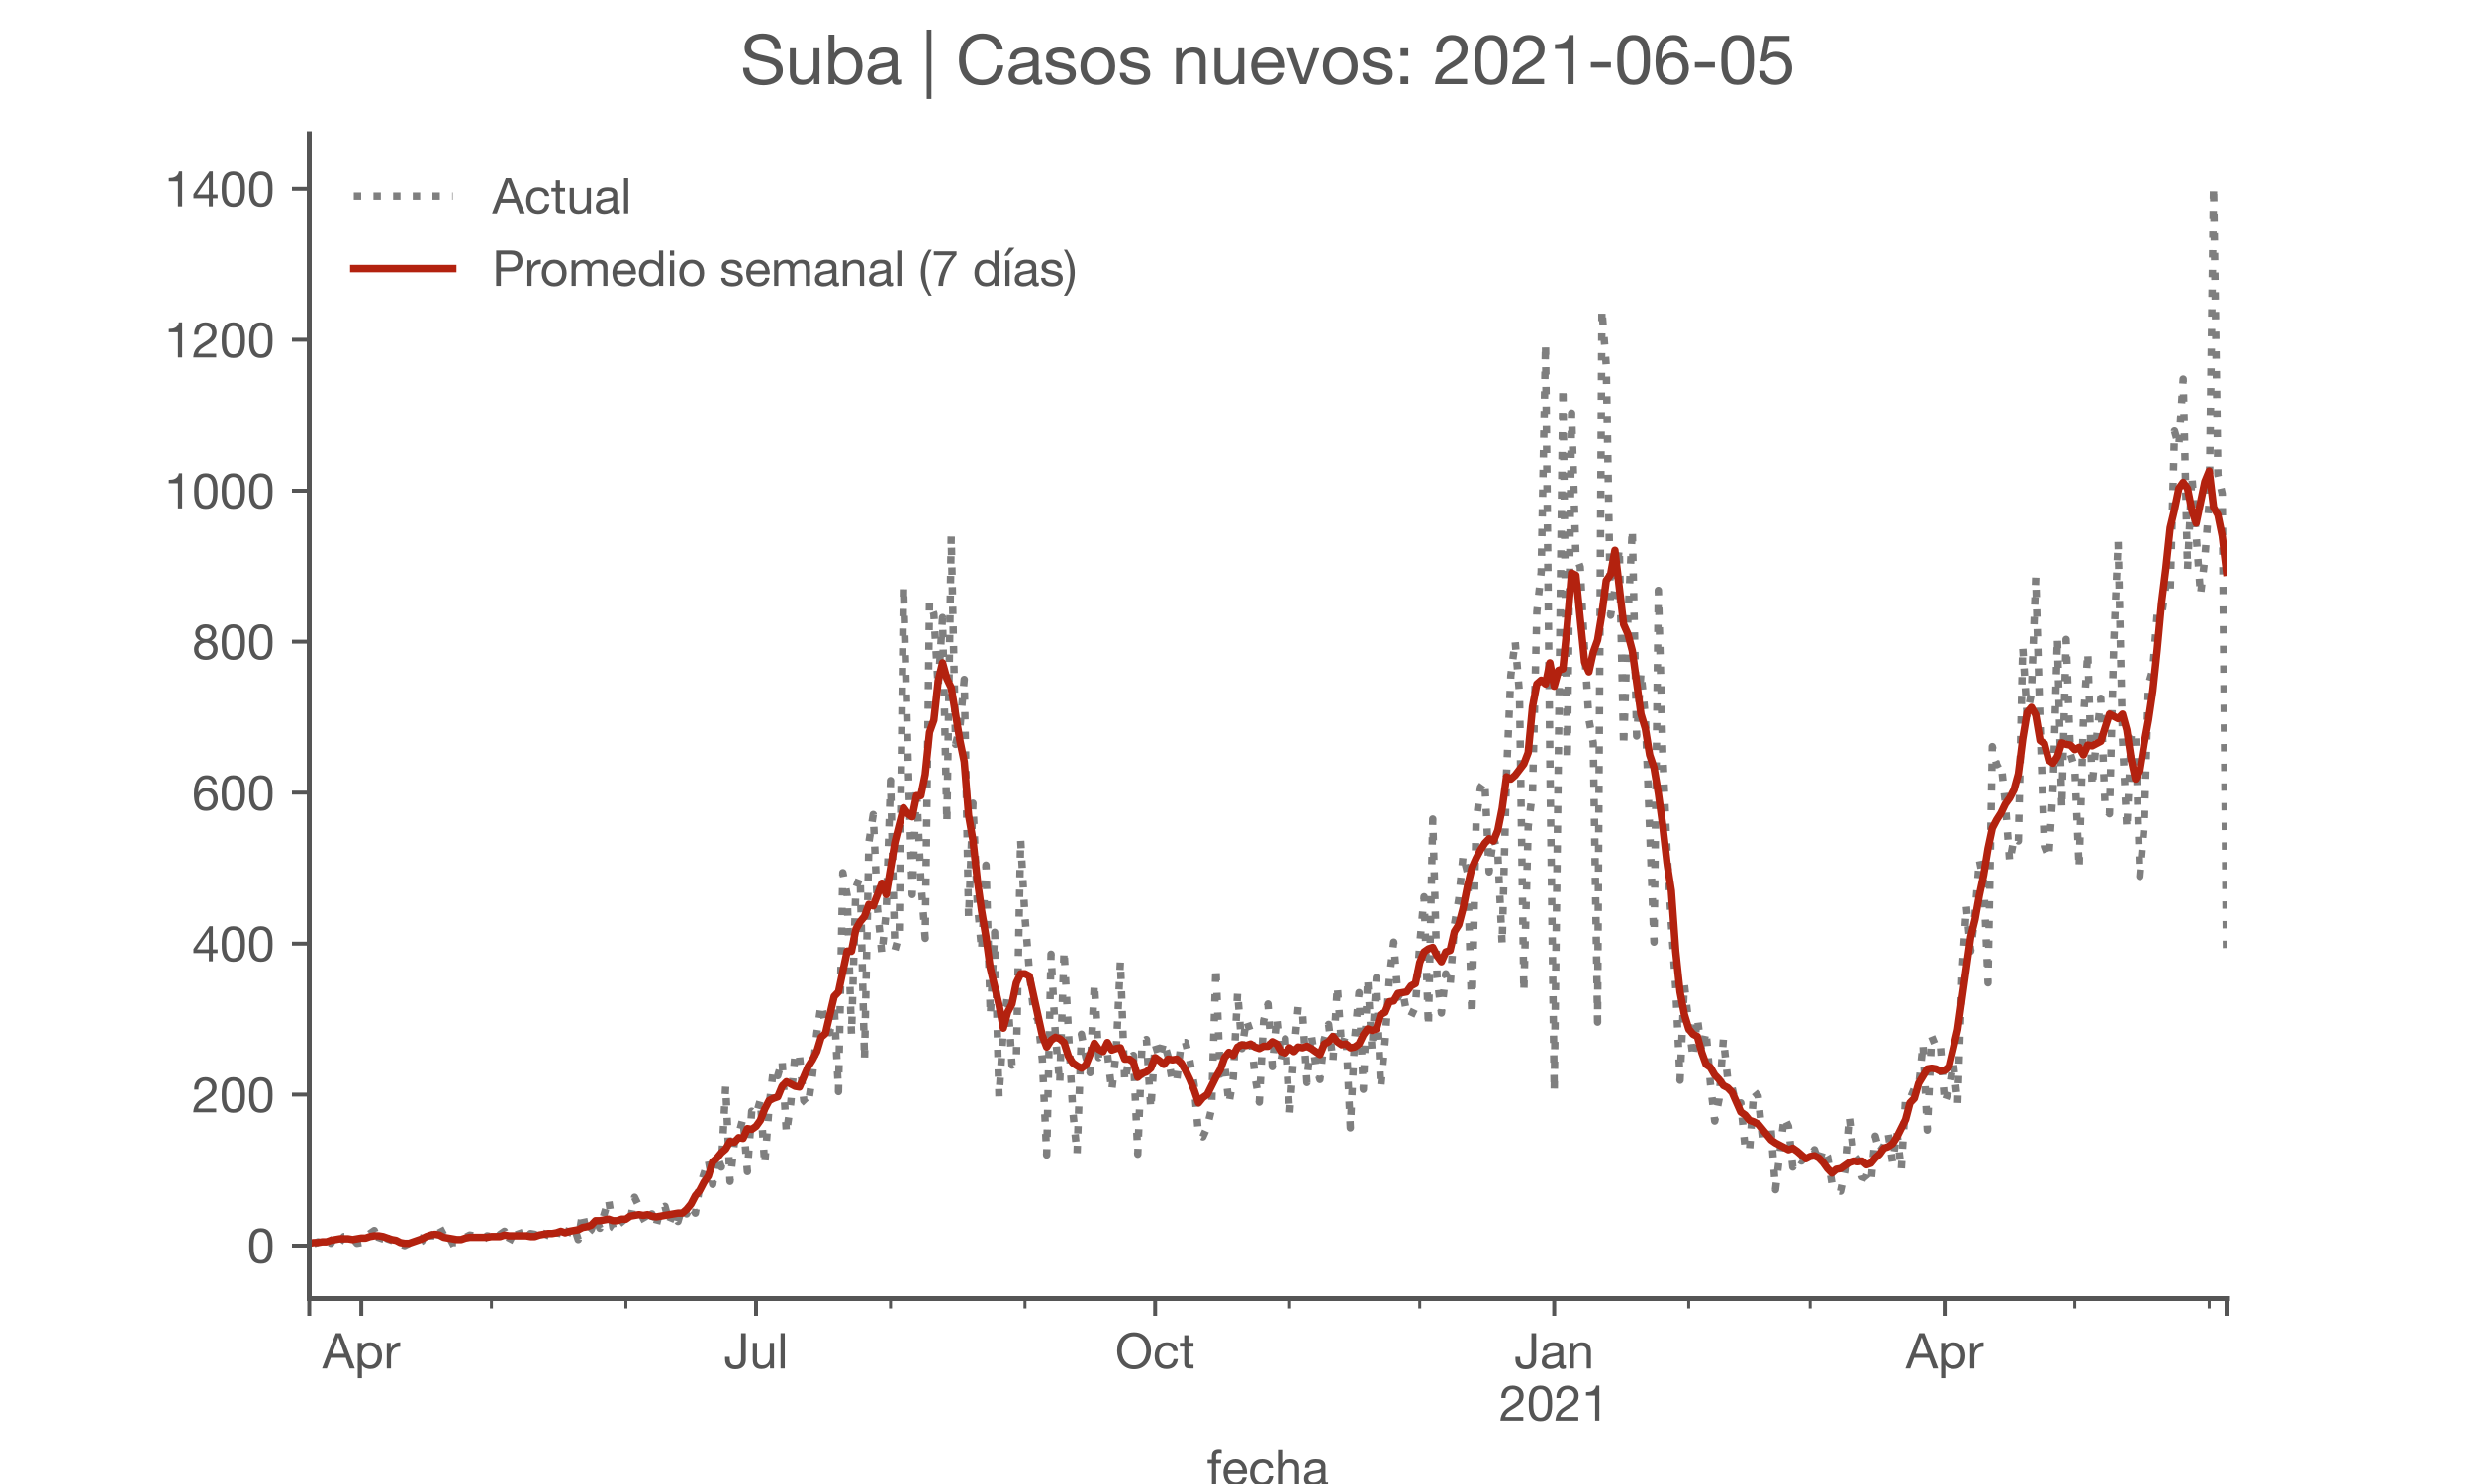 <?xml version="1.0" encoding="utf-8" standalone="no"?>
<!DOCTYPE svg PUBLIC "-//W3C//DTD SVG 1.1//EN"
  "http://www.w3.org/Graphics/SVG/1.1/DTD/svg11.dtd">
<!-- Created with matplotlib (https://matplotlib.org/) -->
<svg height="300pt" version="1.1" viewBox="0 0 500 300" width="500pt" xmlns="http://www.w3.org/2000/svg" xmlns:xlink="http://www.w3.org/1999/xlink">
 <defs>
  <style type="text/css">*{stroke-linecap:butt;stroke-linejoin:round;}</style>
 </defs>
 <g id="figure_1">
  <g id="patch_1">
   <path d="M 0 300 
L 500 300 
L 500 0 
L 0 0 
z
" style="fill:#ffffff;"/>
  </g>
  <g id="axes_1">
   <g id="patch_2">
    <path d="M 62.5 262.5 
L 450 262.5 
L 450 27 
L 62.5 27 
z
" style="fill:#ffffff;"/>
   </g>
   <g id="matplotlib.axis_1">
    <g id="xtick_1">
     <g id="line2d_1">
      <defs>
       <path d="M 0 0 
L 0 3.5 
" id="m0c97dc7d31" style="stroke:#555555;stroke-width:0.8;"/>
      </defs>
      <g>
       <use style="fill:#555555;stroke:#555555;stroke-width:0.8;" x="62.5" xlink:href="#m0c97dc7d31" y="262.5"/>
      </g>
     </g>
    </g>
    <g id="xtick_2">
     <g id="line2d_2">
      <g>
       <use style="fill:#555555;stroke:#555555;stroke-width:0.8;" x="73.02" xlink:href="#m0c97dc7d31" y="262.5"/>
      </g>
     </g>
     <g id="text_1">
      <!-- Apr -->
      <g style="fill:#555555;" transform="translate(65.151 276.641)scale(0.1 -0.1)">
       <defs>
        <path d="M 20.094 29.5 
L 32.203 62.797 
L 32.406 62.797 
L 44.297 29.5 
z
M 27.203 71.406 
L -0.594 0 
L 9.094 0 
L 17.094 21.5 
L 47.297 21.5 
L 55.094 0 
L 65.594 0 
L 37.703 71.406 
z
" id="HelveticaNeue-65"/>
        <path d="M 6.703 51.703 
L 6.703 -19.703 
L 15.203 -19.703 
L 15.203 6.906 
L 15.406 6.906 
Q 16.797 4.594 18.844 3.047 
Q 20.906 1.5 23.203 0.594 
Q 25.5 -0.297 27.844 -0.688 
Q 30.203 -1.094 32.094 -1.094 
Q 38 -1.094 42.453 1 
Q 46.906 3.094 49.844 6.75 
Q 52.797 10.406 54.25 15.297 
Q 55.703 20.203 55.703 25.703 
Q 55.703 31.203 54.203 36.094 
Q 52.703 41 49.75 44.75 
Q 46.797 48.5 42.344 50.703 
Q 37.906 52.906 31.906 52.906 
Q 26.5 52.906 22 50.953 
Q 17.5 49 15.406 44.703 
L 15.203 44.703 
L 15.203 51.703 
z
M 46.703 26.297 
Q 46.703 22.5 45.891 18.891 
Q 45.094 15.297 43.297 12.5 
Q 41.5 9.703 38.547 8 
Q 35.594 6.297 31.203 6.297 
Q 26.797 6.297 23.688 7.938 
Q 20.594 9.594 18.641 12.297 
Q 16.703 15 15.797 18.547 
Q 14.906 22.094 14.906 25.906 
Q 14.906 29.5 15.75 33 
Q 16.594 36.5 18.5 39.25 
Q 20.406 42 23.406 43.703 
Q 26.406 45.406 30.703 45.406 
Q 34.797 45.406 37.844 43.797 
Q 40.906 42.203 42.844 39.5 
Q 44.797 36.797 45.75 33.344 
Q 46.703 29.906 46.703 26.297 
z
" id="HelveticaNeue-112"/>
        <path d="M 6.094 51.703 
L 6.094 0 
L 14.594 0 
L 14.594 23 
Q 14.594 28 15.594 31.844 
Q 16.594 35.703 18.797 38.391 
Q 21 41.094 24.594 42.5 
Q 28.203 43.906 33.297 43.906 
L 33.297 52.906 
Q 26.406 53.094 21.906 50.094 
Q 17.406 47.094 14.297 40.797 
L 14.094 40.797 
L 14.094 51.703 
z
" id="HelveticaNeue-114"/>
       </defs>
       <use xlink:href="#HelveticaNeue-65"/>
       <use x="64.8" xlink:href="#HelveticaNeue-112"/>
       <use x="124.1" xlink:href="#HelveticaNeue-114"/>
      </g>
     </g>
    </g>
    <g id="xtick_3">
     <g id="line2d_3">
      <g>
       <use style="fill:#555555;stroke:#555555;stroke-width:0.8;" x="152.8" xlink:href="#m0c97dc7d31" y="262.5"/>
      </g>
     </g>
     <g id="text_2">
      <!-- Jul -->
      <g style="fill:#555555;" transform="translate(146.315 276.641)scale(0.1 -0.1)">
       <defs>
        <path d="M 44.094 17.797 
L 44.094 71.406 
L 34.594 71.406 
L 34.594 19.203 
Q 34.594 13.297 32.141 9.797 
Q 29.703 6.297 23.203 6.297 
Q 19.703 6.297 17.453 7.344 
Q 15.203 8.406 13.953 10.297 
Q 12.703 12.203 12.203 14.797 
Q 11.703 17.406 11.703 20.5 
L 11.703 23.5 
L 2.203 23.5 
L 2.203 19.094 
Q 2.203 8.906 7.594 3.656 
Q 13 -1.594 23 -1.594 
Q 29 -1.594 33.047 0.047 
Q 37.094 1.703 39.547 4.453 
Q 42 7.203 43.047 10.703 
Q 44.094 14.203 44.094 17.797 
z
" id="HelveticaNeue-74"/>
        <path d="M 49.203 0 
L 49.203 51.703 
L 40.703 51.703 
L 40.703 22.5 
Q 40.703 19 39.75 16.047 
Q 38.797 13.094 36.891 10.891 
Q 35 8.703 32.141 7.5 
Q 29.297 6.297 25.406 6.297 
Q 20.5 6.297 17.703 9.094 
Q 14.906 11.906 14.906 16.703 
L 14.906 51.703 
L 6.406 51.703 
L 6.406 17.703 
Q 6.406 13.5 7.25 10.047 
Q 8.094 6.594 10.188 4.094 
Q 12.297 1.594 15.688 0.25 
Q 19.094 -1.094 24.203 -1.094 
Q 29.906 -1.094 34.094 1.156 
Q 38.297 3.406 41 8.203 
L 41.203 8.203 
L 41.203 0 
z
" id="HelveticaNeue-117"/>
        <path d="M 6.906 71.406 
L 6.906 0 
L 15.406 0 
L 15.406 71.406 
z
" id="HelveticaNeue-108"/>
       </defs>
       <use xlink:href="#HelveticaNeue-74"/>
       <use x="51.9" xlink:href="#HelveticaNeue-117"/>
       <use x="107.5" xlink:href="#HelveticaNeue-108"/>
      </g>
     </g>
    </g>
    <g id="xtick_4">
     <g id="line2d_4">
      <g>
       <use style="fill:#555555;stroke:#555555;stroke-width:0.8;" x="233.456" xlink:href="#m0c97dc7d31" y="262.5"/>
      </g>
     </g>
     <g id="text_3">
      <!-- Oct -->
      <g style="fill:#555555;" transform="translate(225.396 276.641)scale(0.1 -0.1)">
       <defs>
        <path d="M 13.297 35.703 
Q 13.297 41.094 14.688 46.344 
Q 16.094 51.594 19.094 55.797 
Q 22.094 60 26.797 62.547 
Q 31.5 65.094 38 65.094 
Q 44.5 65.094 49.203 62.547 
Q 53.906 60 56.906 55.797 
Q 59.906 51.594 61.297 46.344 
Q 62.703 41.094 62.703 35.703 
Q 62.703 30.297 61.297 25.047 
Q 59.906 19.797 56.906 15.594 
Q 53.906 11.406 49.203 8.844 
Q 44.5 6.297 38 6.297 
Q 31.5 6.297 26.797 8.844 
Q 22.094 11.406 19.094 15.594 
Q 16.094 19.797 14.688 25.047 
Q 13.297 30.297 13.297 35.703 
z
M 3.797 35.703 
Q 3.797 28.406 5.938 21.656 
Q 8.094 14.906 12.391 9.703 
Q 16.703 4.5 23.094 1.453 
Q 29.5 -1.594 38 -1.594 
Q 46.5 -1.594 52.891 1.453 
Q 59.297 4.5 63.594 9.703 
Q 67.906 14.906 70.047 21.656 
Q 72.203 28.406 72.203 35.703 
Q 72.203 43 70.047 49.75 
Q 67.906 56.5 63.594 61.703 
Q 59.297 66.906 52.891 70 
Q 46.5 73.094 38 73.094 
Q 29.5 73.094 23.094 70 
Q 16.703 66.906 12.391 61.703 
Q 8.094 56.5 5.938 49.75 
Q 3.797 43 3.797 35.703 
z
" id="HelveticaNeue-79"/>
        <path d="M 41.5 35.094 
L 50.297 35.094 
Q 49.797 39.703 47.891 43.047 
Q 46 46.406 43.047 48.594 
Q 40.094 50.797 36.25 51.844 
Q 32.406 52.906 28 52.906 
Q 21.906 52.906 17.297 50.75 
Q 12.703 48.594 9.641 44.844 
Q 6.594 41.094 5.094 36.047 
Q 3.594 31 3.594 25.203 
Q 3.594 19.406 5.141 14.547 
Q 6.703 9.703 9.75 6.203 
Q 12.797 2.703 17.344 0.797 
Q 21.906 -1.094 27.797 -1.094 
Q 37.703 -1.094 43.453 4.094 
Q 49.203 9.297 50.594 18.906 
L 41.906 18.906 
Q 41.094 12.906 37.547 9.594 
Q 34 6.297 27.703 6.297 
Q 23.703 6.297 20.797 7.891 
Q 17.906 9.5 16.094 12.141 
Q 14.297 14.797 13.438 18.188 
Q 12.594 21.594 12.594 25.203 
Q 12.594 29.094 13.391 32.75 
Q 14.203 36.406 16.047 39.203 
Q 17.906 42 21 43.703 
Q 24.094 45.406 28.703 45.406 
Q 34.094 45.406 37.297 42.703 
Q 40.5 40 41.5 35.094 
z
" id="HelveticaNeue-99"/>
        <path d="M 18.203 51.703 
L 18.203 67.203 
L 9.703 67.203 
L 9.703 51.703 
L 0.906 51.703 
L 0.906 44.203 
L 9.703 44.203 
L 9.703 11.297 
Q 9.703 7.703 10.391 5.5 
Q 11.094 3.297 12.547 2.094 
Q 14 0.906 16.344 0.453 
Q 18.703 0 22 0 
L 28.5 0 
L 28.5 7.5 
L 24.594 7.5 
Q 22.594 7.5 21.344 7.641 
Q 20.094 7.797 19.391 8.297 
Q 18.703 8.797 18.453 9.688 
Q 18.203 10.594 18.203 12.094 
L 18.203 44.203 
L 28.5 44.203 
L 28.5 51.703 
z
" id="HelveticaNeue-116"/>
       </defs>
       <use xlink:href="#HelveticaNeue-79"/>
       <use x="76" xlink:href="#HelveticaNeue-99"/>
       <use x="129.7" xlink:href="#HelveticaNeue-116"/>
      </g>
     </g>
    </g>
    <g id="xtick_5">
     <g id="line2d_5">
      <g>
       <use style="fill:#555555;stroke:#555555;stroke-width:0.8;" x="314.112" xlink:href="#m0c97dc7d31" y="262.5"/>
      </g>
     </g>
     <g id="text_4">
      <!-- Jan -->
      <g style="fill:#555555;" transform="translate(306.052 276.641)scale(0.1 -0.1)">
       <defs>
        <path d="M 52.203 0.203 
Q 50 -1.094 46.094 -1.094 
Q 42.797 -1.094 40.844 0.75 
Q 38.906 2.594 38.906 6.797 
Q 35.406 2.594 30.75 0.75 
Q 26.094 -1.094 20.703 -1.094 
Q 17.203 -1.094 14.047 -0.297 
Q 10.906 0.5 8.594 2.203 
Q 6.297 3.906 4.938 6.656 
Q 3.594 9.406 3.594 13.297 
Q 3.594 17.703 5.094 20.5 
Q 6.594 23.297 9.047 25.047 
Q 11.5 26.797 14.641 27.688 
Q 17.797 28.594 21.094 29.203 
Q 24.594 29.906 27.75 30.25 
Q 30.906 30.594 33.297 31.25 
Q 35.703 31.906 37.094 33.156 
Q 38.5 34.406 38.5 36.797 
Q 38.5 39.594 37.453 41.297 
Q 36.406 43 34.75 43.891 
Q 33.094 44.797 31.047 45.094 
Q 29 45.406 27 45.406 
Q 21.594 45.406 18 43.344 
Q 14.406 41.297 14.094 35.594 
L 5.594 35.594 
Q 5.797 40.406 7.594 43.703 
Q 9.406 47 12.406 49.047 
Q 15.406 51.094 19.25 52 
Q 23.094 52.906 27.5 52.906 
Q 31 52.906 34.453 52.406 
Q 37.906 51.906 40.703 50.344 
Q 43.5 48.797 45.203 46 
Q 46.906 43.203 46.906 38.703 
L 46.906 12.094 
Q 46.906 9.094 47.25 7.688 
Q 47.594 6.297 49.594 6.297 
Q 50.703 6.297 52.203 6.797 
z
M 38.406 26.703 
Q 36.797 25.5 34.188 24.953 
Q 31.594 24.406 28.75 24.047 
Q 25.906 23.703 23 23.25 
Q 20.094 22.797 17.797 21.797 
Q 15.5 20.797 14.047 18.938 
Q 12.594 17.094 12.594 13.906 
Q 12.594 11.797 13.438 10.344 
Q 14.297 8.906 15.641 8 
Q 17 7.094 18.797 6.688 
Q 20.594 6.297 22.594 6.297 
Q 26.797 6.297 29.797 7.438 
Q 32.797 8.594 34.688 10.344 
Q 36.594 12.094 37.5 14.141 
Q 38.406 16.203 38.406 18 
z
" id="HelveticaNeue-97"/>
        <path d="M 6.406 51.703 
L 6.406 0 
L 14.906 0 
L 14.906 29.203 
Q 14.906 32.703 15.844 35.641 
Q 16.797 38.594 18.688 40.797 
Q 20.594 43 23.438 44.203 
Q 26.297 45.406 30.203 45.406 
Q 35.094 45.406 37.891 42.594 
Q 40.703 39.797 40.703 35 
L 40.703 0 
L 49.203 0 
L 49.203 34 
Q 49.203 38.203 48.344 41.641 
Q 47.5 45.094 45.391 47.594 
Q 43.297 50.094 39.891 51.5 
Q 36.5 52.906 31.406 52.906 
Q 19.906 52.906 14.594 43.5 
L 14.406 43.5 
L 14.406 51.703 
z
" id="HelveticaNeue-110"/>
       </defs>
       <use xlink:href="#HelveticaNeue-74"/>
       <use x="51.9" xlink:href="#HelveticaNeue-97"/>
       <use x="105.6" xlink:href="#HelveticaNeue-110"/>
      </g>
      <!-- 2021 -->
      <g style="fill:#555555;" transform="translate(302.993 287.18)scale(0.1 -0.1)">
       <defs>
        <path d="M 4.406 45.797 
L 12.906 45.797 
Q 12.797 49 13.547 52.141 
Q 14.297 55.297 16 57.797 
Q 17.703 60.297 20.344 61.844 
Q 23 63.406 26.703 63.406 
Q 29.5 63.406 32 62.5 
Q 34.5 61.594 36.344 59.891 
Q 38.203 58.203 39.297 55.844 
Q 40.406 53.5 40.406 50.594 
Q 40.406 46.906 39.25 44.094 
Q 38.094 41.297 35.844 38.891 
Q 33.594 36.5 30.188 34.141 
Q 26.797 31.797 22.297 29 
Q 18.594 26.797 15.188 24.297 
Q 11.797 21.797 9.094 18.5 
Q 6.406 15.203 4.656 10.75 
Q 2.906 6.297 2.406 0 
L 48.703 0 
L 48.703 7.5 
L 12.297 7.5 
Q 12.906 10.797 14.844 13.344 
Q 16.797 15.906 19.547 18.094 
Q 22.297 20.297 25.594 22.25 
Q 28.906 24.203 32.203 26.203 
Q 35.5 28.297 38.594 30.594 
Q 41.703 32.906 44.094 35.75 
Q 46.5 38.594 47.953 42.188 
Q 49.406 45.797 49.406 50.5 
Q 49.406 55.5 47.656 59.297 
Q 45.906 63.094 42.906 65.641 
Q 39.906 68.203 35.844 69.547 
Q 31.797 70.906 27.203 70.906 
Q 21.594 70.906 17.188 69 
Q 12.797 67.094 9.844 63.75 
Q 6.906 60.406 5.5 55.797 
Q 4.094 51.203 4.406 45.797 
z
" id="HelveticaNeue-50"/>
        <path d="M 13.203 34.906 
Q 13.203 37.5 13.25 40.641 
Q 13.297 43.797 13.75 46.938 
Q 14.203 50.094 15.047 53.094 
Q 15.906 56.094 17.547 58.344 
Q 19.203 60.594 21.703 62 
Q 24.203 63.406 27.797 63.406 
Q 31.406 63.406 33.906 62 
Q 36.406 60.594 38.047 58.344 
Q 39.703 56.094 40.547 53.094 
Q 41.406 50.094 41.844 46.938 
Q 42.297 43.797 42.344 40.641 
Q 42.406 37.5 42.406 34.906 
Q 42.406 30.906 42.156 25.953 
Q 41.906 21 40.547 16.641 
Q 39.203 12.297 36.203 9.297 
Q 33.203 6.297 27.797 6.297 
Q 22.406 6.297 19.406 9.297 
Q 16.406 12.297 15.047 16.641 
Q 13.703 21 13.453 25.953 
Q 13.203 30.906 13.203 34.906 
z
M 4.203 34.797 
Q 4.203 30.906 4.391 26.703 
Q 4.594 22.5 5.391 18.5 
Q 6.203 14.5 7.703 10.953 
Q 9.203 7.406 11.797 4.703 
Q 14.406 2 18.344 0.453 
Q 22.297 -1.094 27.797 -1.094 
Q 33.406 -1.094 37.297 0.453 
Q 41.203 2 43.797 4.703 
Q 46.406 7.406 47.906 10.953 
Q 49.406 14.5 50.203 18.5 
Q 51 22.5 51.203 26.703 
Q 51.406 30.906 51.406 34.797 
Q 51.406 38.703 51.203 42.891 
Q 51 47.094 50.203 51.094 
Q 49.406 55.094 47.906 58.688 
Q 46.406 62.297 43.797 65 
Q 41.203 67.703 37.25 69.297 
Q 33.297 70.906 27.797 70.906 
Q 22.297 70.906 18.344 69.297 
Q 14.406 67.703 11.797 65 
Q 9.203 62.297 7.703 58.688 
Q 6.203 55.094 5.391 51.094 
Q 4.594 47.094 4.391 42.891 
Q 4.203 38.703 4.203 34.797 
z
" id="HelveticaNeue-48"/>
        <path d="M 35.594 0 
L 35.594 70.906 
L 29.094 70.906 
Q 28.406 66.906 26.5 64.297 
Q 24.594 61.703 21.844 60.203 
Q 19.094 58.703 15.688 58.141 
Q 12.297 57.594 8.703 57.594 
L 8.703 50.797 
L 27.094 50.797 
L 27.094 0 
z
" id="HelveticaNeue-49"/>
       </defs>
       <use xlink:href="#HelveticaNeue-50"/>
       <use x="55.6" xlink:href="#HelveticaNeue-48"/>
       <use x="111.2" xlink:href="#HelveticaNeue-50"/>
       <use x="166.8" xlink:href="#HelveticaNeue-49"/>
      </g>
     </g>
    </g>
    <g id="xtick_6">
     <g id="line2d_6">
      <g>
       <use style="fill:#555555;stroke:#555555;stroke-width:0.8;" x="393.015" xlink:href="#m0c97dc7d31" y="262.5"/>
      </g>
     </g>
     <g id="text_5">
      <!-- Apr -->
      <g style="fill:#555555;" transform="translate(385.145 276.641)scale(0.1 -0.1)">
       <use xlink:href="#HelveticaNeue-65"/>
       <use x="64.8" xlink:href="#HelveticaNeue-112"/>
       <use x="124.1" xlink:href="#HelveticaNeue-114"/>
      </g>
     </g>
    </g>
    <g id="xtick_7">
     <g id="line2d_7">
      <g>
       <use style="fill:#555555;stroke:#555555;stroke-width:0.8;" x="450" xlink:href="#m0c97dc7d31" y="262.5"/>
      </g>
     </g>
    </g>
    <g id="xtick_8">
     <g id="line2d_8">
      <defs>
       <path d="M 0 0 
L 0 2 
" id="m4ab2fdde5b" style="stroke:#555555;stroke-width:0.6;"/>
      </defs>
      <g>
       <use style="fill:#555555;stroke:#555555;stroke-width:0.6;" x="99.321" xlink:href="#m4ab2fdde5b" y="262.5"/>
      </g>
     </g>
    </g>
    <g id="xtick_9">
     <g id="line2d_9">
      <g>
       <use style="fill:#555555;stroke:#555555;stroke-width:0.6;" x="126.499" xlink:href="#m4ab2fdde5b" y="262.5"/>
      </g>
     </g>
    </g>
    <g id="xtick_10">
     <g id="line2d_10">
      <g>
       <use style="fill:#555555;stroke:#555555;stroke-width:0.6;" x="179.977" xlink:href="#m4ab2fdde5b" y="262.5"/>
      </g>
     </g>
    </g>
    <g id="xtick_11">
     <g id="line2d_11">
      <g>
       <use style="fill:#555555;stroke:#555555;stroke-width:0.6;" x="207.155" xlink:href="#m4ab2fdde5b" y="262.5"/>
      </g>
     </g>
    </g>
    <g id="xtick_12">
     <g id="line2d_12">
      <g>
       <use style="fill:#555555;stroke:#555555;stroke-width:0.6;" x="260.633" xlink:href="#m4ab2fdde5b" y="262.5"/>
      </g>
     </g>
    </g>
    <g id="xtick_13">
     <g id="line2d_13">
      <g>
       <use style="fill:#555555;stroke:#555555;stroke-width:0.6;" x="286.934" xlink:href="#m4ab2fdde5b" y="262.5"/>
      </g>
     </g>
    </g>
    <g id="xtick_14">
     <g id="line2d_14">
      <g>
       <use style="fill:#555555;stroke:#555555;stroke-width:0.6;" x="341.29" xlink:href="#m4ab2fdde5b" y="262.5"/>
      </g>
     </g>
    </g>
    <g id="xtick_15">
     <g id="line2d_15">
      <g>
       <use style="fill:#555555;stroke:#555555;stroke-width:0.6;" x="365.837" xlink:href="#m4ab2fdde5b" y="262.5"/>
      </g>
     </g>
    </g>
    <g id="xtick_16">
     <g id="line2d_16">
      <g>
       <use style="fill:#555555;stroke:#555555;stroke-width:0.6;" x="419.316" xlink:href="#m4ab2fdde5b" y="262.5"/>
      </g>
     </g>
    </g>
    <g id="xtick_17">
     <g id="line2d_17">
      <g>
       <use style="fill:#555555;stroke:#555555;stroke-width:0.6;" x="446.493" xlink:href="#m4ab2fdde5b" y="262.5"/>
      </g>
     </g>
    </g>
    <g id="text_6">
     <!-- fecha -->
     <g style="fill:#555555;" transform="translate(243.935 300.291)scale(0.1 -0.1)">
      <defs>
       <path d="M 9.906 44.203 
L 9.906 0 
L 18.406 0 
L 18.406 44.203 
L 28.406 44.203 
L 28.406 51.703 
L 18.406 51.703 
L 18.406 58.906 
Q 18.406 62.297 20.094 63.5 
Q 21.797 64.703 24.906 64.703 
Q 26 64.703 27.297 64.547 
Q 28.594 64.406 29.703 64 
L 29.703 71.406 
Q 28.5 71.797 26.953 72 
Q 25.406 72.203 24.203 72.203 
Q 17.203 72.203 13.547 68.953 
Q 9.906 65.703 9.906 59.406 
L 9.906 51.703 
L 1.203 51.703 
L 1.203 44.203 
z
" id="HelveticaNeue-102"/>
       <path d="M 42.297 30.797 
L 12.594 30.797 
Q 12.797 33.797 13.891 36.438 
Q 15 39.094 16.891 41.094 
Q 18.797 43.094 21.438 44.25 
Q 24.094 45.406 27.406 45.406 
Q 30.594 45.406 33.25 44.25 
Q 35.906 43.094 37.844 41.141 
Q 39.797 39.203 40.938 36.5 
Q 42.094 33.797 42.297 30.797 
z
M 50.5 16.406 
L 42.094 16.406 
Q 41 11.297 37.547 8.797 
Q 34.094 6.297 28.703 6.297 
Q 24.5 6.297 21.391 7.688 
Q 18.297 9.094 16.297 11.438 
Q 14.297 13.797 13.391 16.844 
Q 12.5 19.906 12.594 23.297 
L 51.297 23.297 
Q 51.5 28 50.453 33.203 
Q 49.406 38.406 46.656 42.797 
Q 43.906 47.203 39.344 50.047 
Q 34.797 52.906 27.906 52.906 
Q 22.594 52.906 18.141 50.906 
Q 13.703 48.906 10.453 45.297 
Q 7.203 41.703 5.391 36.797 
Q 3.594 31.906 3.594 26 
Q 3.797 20.094 5.344 15.094 
Q 6.906 10.094 10 6.5 
Q 13.094 2.906 17.641 0.906 
Q 22.203 -1.094 28.406 -1.094 
Q 37.203 -1.094 43 3.297 
Q 48.797 7.703 50.5 16.406 
z
" id="HelveticaNeue-101"/>
       <path d="M 6.406 71.406 
L 6.406 0 
L 14.906 0 
L 14.906 29.203 
Q 14.906 32.703 15.844 35.641 
Q 16.797 38.594 18.688 40.797 
Q 20.594 43 23.438 44.203 
Q 26.297 45.406 30.203 45.406 
Q 35.094 45.406 37.891 42.594 
Q 40.703 39.797 40.703 35 
L 40.703 0 
L 49.203 0 
L 49.203 34 
Q 49.203 38.203 48.344 41.641 
Q 47.5 45.094 45.391 47.594 
Q 43.297 50.094 39.891 51.5 
Q 36.5 52.906 31.406 52.906 
Q 29.094 52.906 26.641 52.406 
Q 24.203 51.906 21.953 50.844 
Q 19.703 49.797 17.891 48.141 
Q 16.094 46.5 15.094 44.094 
L 14.906 44.094 
L 14.906 71.406 
z
" id="HelveticaNeue-104"/>
      </defs>
      <use xlink:href="#HelveticaNeue-102"/>
      <use x="29.6" xlink:href="#HelveticaNeue-101"/>
      <use x="83.3" xlink:href="#HelveticaNeue-99"/>
      <use x="137" xlink:href="#HelveticaNeue-104"/>
      <use x="192.6" xlink:href="#HelveticaNeue-97"/>
     </g>
    </g>
   </g>
   <g id="matplotlib.axis_2">
    <g id="ytick_1">
     <g id="line2d_18">
      <defs>
       <path d="M 0 0 
L -3.5 0 
" id="m10d1675758" style="stroke:#555555;stroke-width:0.8;"/>
      </defs>
      <g>
       <use style="fill:#555555;stroke:#555555;stroke-width:0.8;" x="62.5" xlink:href="#m10d1675758" y="251.795"/>
      </g>
     </g>
     <g id="text_7">
      <!-- 0 -->
      <g style="fill:#555555;" transform="translate(49.941 255.366)scale(0.1 -0.1)">
       <use xlink:href="#HelveticaNeue-48"/>
      </g>
     </g>
    </g>
    <g id="ytick_2">
     <g id="line2d_19">
      <g>
       <use style="fill:#555555;stroke:#555555;stroke-width:0.8;" x="62.5" xlink:href="#m10d1675758" y="221.276"/>
      </g>
     </g>
     <g id="text_8">
      <!-- 200 -->
      <g style="fill:#555555;" transform="translate(38.822 224.847)scale(0.1 -0.1)">
       <use xlink:href="#HelveticaNeue-50"/>
       <use x="55.6" xlink:href="#HelveticaNeue-48"/>
       <use x="111.2" xlink:href="#HelveticaNeue-48"/>
      </g>
     </g>
    </g>
    <g id="ytick_3">
     <g id="line2d_20">
      <g>
       <use style="fill:#555555;stroke:#555555;stroke-width:0.8;" x="62.5" xlink:href="#m10d1675758" y="190.757"/>
      </g>
     </g>
     <g id="text_9">
      <!-- 400 -->
      <g style="fill:#555555;" transform="translate(38.822 194.328)scale(0.1 -0.1)">
       <defs>
        <path d="M 33.906 24.094 
L 10.094 24.094 
L 33.703 58.797 
L 33.906 58.797 
z
M 41.906 24.094 
L 41.906 70.906 
L 35.094 70.906 
L 2.797 24.797 
L 2.797 16.594 
L 33.906 16.594 
L 33.906 0 
L 41.906 0 
L 41.906 16.594 
L 51.5 16.594 
L 51.5 24.094 
z
" id="HelveticaNeue-52"/>
       </defs>
       <use xlink:href="#HelveticaNeue-52"/>
       <use x="55.6" xlink:href="#HelveticaNeue-48"/>
       <use x="111.2" xlink:href="#HelveticaNeue-48"/>
      </g>
     </g>
    </g>
    <g id="ytick_4">
     <g id="line2d_21">
      <g>
       <use style="fill:#555555;stroke:#555555;stroke-width:0.8;" x="62.5" xlink:href="#m10d1675758" y="160.238"/>
      </g>
     </g>
     <g id="text_10">
      <!-- 600 -->
      <g style="fill:#555555;" transform="translate(38.822 163.809)scale(0.1 -0.1)">
       <defs>
        <path d="M 41.406 52.797 
L 49.906 52.797 
Q 49.094 61.594 43.891 66.25 
Q 38.703 70.906 29.906 70.906 
Q 22.297 70.906 17.297 67.703 
Q 12.297 64.5 9.297 59.203 
Q 6.297 53.906 5.047 47.047 
Q 3.797 40.203 3.797 32.906 
Q 3.797 27.297 4.641 21.297 
Q 5.5 15.297 8.094 10.297 
Q 10.703 5.297 15.5 2.094 
Q 20.297 -1.094 28.203 -1.094 
Q 34.906 -1.094 39.453 1.156 
Q 44 3.406 46.75 6.844 
Q 49.5 10.297 50.703 14.5 
Q 51.906 18.703 51.906 22.594 
Q 51.906 27.5 50.406 31.703 
Q 48.906 35.906 46.156 39 
Q 43.406 42.094 39.344 43.844 
Q 35.297 45.594 30.203 45.594 
Q 24.406 45.594 19.953 43.391 
Q 15.5 41.203 12.5 36.297 
L 12.297 36.5 
Q 12.406 40.594 13.094 45.297 
Q 13.797 50 15.641 54.047 
Q 17.5 58.094 20.797 60.75 
Q 24.094 63.406 29.5 63.406 
Q 34.594 63.406 37.688 60.5 
Q 40.797 57.594 41.406 52.797 
z
M 28.594 38.094 
Q 32.203 38.094 34.891 36.797 
Q 37.594 35.5 39.391 33.344 
Q 41.203 31.203 42.047 28.25 
Q 42.906 25.297 42.906 22 
Q 42.906 18.906 41.953 16.047 
Q 41 13.203 39.203 11 
Q 37.406 8.797 34.75 7.547 
Q 32.094 6.297 28.594 6.297 
Q 25.094 6.297 22.344 7.547 
Q 19.594 8.797 17.75 10.891 
Q 15.906 13 14.906 15.891 
Q 13.906 18.797 13.906 22.094 
Q 13.906 25.406 14.844 28.344 
Q 15.797 31.297 17.688 33.438 
Q 19.594 35.594 22.297 36.844 
Q 25 38.094 28.594 38.094 
z
" id="HelveticaNeue-54"/>
       </defs>
       <use xlink:href="#HelveticaNeue-54"/>
       <use x="55.6" xlink:href="#HelveticaNeue-48"/>
       <use x="111.2" xlink:href="#HelveticaNeue-48"/>
      </g>
     </g>
    </g>
    <g id="ytick_5">
     <g id="line2d_22">
      <g>
       <use style="fill:#555555;stroke:#555555;stroke-width:0.8;" x="62.5" xlink:href="#m10d1675758" y="129.719"/>
      </g>
     </g>
     <g id="text_11">
      <!-- 800 -->
      <g style="fill:#555555;" transform="translate(38.822 133.29)scale(0.1 -0.1)">
       <defs>
        <path d="M 15.5 52.5 
Q 15.5 55.203 16.5 57.203 
Q 17.5 59.203 19.141 60.594 
Q 20.797 62 23.094 62.703 
Q 25.406 63.406 27.906 63.406 
Q 33.094 63.406 36.438 60.656 
Q 39.797 57.906 39.797 52.5 
Q 39.797 47.094 36.5 44.094 
Q 33.203 41.094 28.094 41.094 
Q 25.5 41.094 23.203 41.797 
Q 20.906 42.5 19.203 43.891 
Q 17.5 45.297 16.5 47.438 
Q 15.5 49.594 15.5 52.5 
z
M 6.5 52.797 
Q 6.5 48 9.203 43.953 
Q 11.906 39.906 16.406 38.094 
Q 10.406 36 7.203 31.344 
Q 4 26.703 4 20.406 
Q 4 15 5.844 10.953 
Q 7.703 6.906 10.953 4.203 
Q 14.203 1.5 18.594 0.203 
Q 23 -1.094 28.094 -1.094 
Q 33 -1.094 37.297 0.297 
Q 41.594 1.703 44.75 4.453 
Q 47.906 7.203 49.75 11.203 
Q 51.594 15.203 51.594 20.406 
Q 51.594 27 48.5 31.547 
Q 45.406 36.094 39 38.094 
Q 43.5 40.094 46.141 44.047 
Q 48.797 48 48.797 52.797 
Q 48.797 56.203 47.594 59.453 
Q 46.406 62.703 43.844 65.25 
Q 41.297 67.797 37.188 69.344 
Q 33.094 70.906 27.297 70.906 
Q 23.203 70.906 19.453 69.703 
Q 15.703 68.5 12.797 66.203 
Q 9.906 63.906 8.203 60.547 
Q 6.5 57.203 6.5 52.797 
z
M 13 20 
Q 13 23.094 14.141 25.594 
Q 15.297 28.094 17.344 29.891 
Q 19.406 31.703 22.156 32.641 
Q 24.906 33.594 28 33.594 
Q 31 33.594 33.641 32.547 
Q 36.297 31.5 38.297 29.703 
Q 40.297 27.906 41.438 25.453 
Q 42.594 23 42.594 20.094 
Q 42.594 17.094 41.547 14.594 
Q 40.5 12.094 38.547 10.25 
Q 36.594 8.406 33.938 7.344 
Q 31.297 6.297 28.094 6.297 
Q 21.5 6.297 17.25 9.938 
Q 13 13.594 13 20 
z
" id="HelveticaNeue-56"/>
       </defs>
       <use xlink:href="#HelveticaNeue-56"/>
       <use x="55.6" xlink:href="#HelveticaNeue-48"/>
       <use x="111.2" xlink:href="#HelveticaNeue-48"/>
      </g>
     </g>
    </g>
    <g id="ytick_6">
     <g id="line2d_23">
      <g>
       <use style="fill:#555555;stroke:#555555;stroke-width:0.8;" x="62.5" xlink:href="#m10d1675758" y="99.2"/>
      </g>
     </g>
     <g id="text_12">
      <!-- 1000 -->
      <g style="fill:#555555;" transform="translate(33.263 102.771)scale(0.1 -0.1)">
       <use xlink:href="#HelveticaNeue-49"/>
       <use x="55.6" xlink:href="#HelveticaNeue-48"/>
       <use x="111.2" xlink:href="#HelveticaNeue-48"/>
       <use x="166.8" xlink:href="#HelveticaNeue-48"/>
      </g>
     </g>
    </g>
    <g id="ytick_7">
     <g id="line2d_24">
      <g>
       <use style="fill:#555555;stroke:#555555;stroke-width:0.8;" x="62.5" xlink:href="#m10d1675758" y="68.681"/>
      </g>
     </g>
     <g id="text_13">
      <!-- 1200 -->
      <g style="fill:#555555;" transform="translate(33.263 72.252)scale(0.1 -0.1)">
       <use xlink:href="#HelveticaNeue-49"/>
       <use x="55.6" xlink:href="#HelveticaNeue-50"/>
       <use x="111.2" xlink:href="#HelveticaNeue-48"/>
       <use x="166.8" xlink:href="#HelveticaNeue-48"/>
      </g>
     </g>
    </g>
    <g id="ytick_8">
     <g id="line2d_25">
      <g>
       <use style="fill:#555555;stroke:#555555;stroke-width:0.8;" x="62.5" xlink:href="#m10d1675758" y="38.162"/>
      </g>
     </g>
     <g id="text_14">
      <!-- 1400 -->
      <g style="fill:#555555;" transform="translate(33.263 41.733)scale(0.1 -0.1)">
       <use xlink:href="#HelveticaNeue-49"/>
       <use x="55.6" xlink:href="#HelveticaNeue-52"/>
       <use x="111.2" xlink:href="#HelveticaNeue-48"/>
       <use x="166.8" xlink:href="#HelveticaNeue-48"/>
      </g>
     </g>
    </g>
   </g>
   <g id="line2d_26">
    <path clip-path="url(#p940a0a23c4)" d="M 63.377 251.49 
L 64.253 251.032 
L 65.13 251.49 
L 66.007 250.727 
L 66.883 251.338 
L 67.76 249.659 
L 68.637 251.185 
L 69.514 249.964 
L 70.39 249.964 
L 71.267 250.27 
L 72.144 251.338 
L 73.02 251.185 
L 73.897 250.117 
L 74.774 249.354 
L 75.65 248.744 
L 76.527 251.185 
L 77.404 248.591 
L 78.281 250.422 
L 79.157 250.727 
L 80.034 250.727 
L 80.911 251.49 
L 81.787 251.795 
L 82.664 251.338 
L 84.417 251.338 
L 85.294 250.88 
L 86.171 248.286 
L 87.048 249.812 
L 87.924 249.812 
L 88.801 247.981 
L 89.678 249.659 
L 90.554 251.643 
L 91.431 251.185 
L 92.308 251.185 
L 93.184 250.27 
L 94.061 250.117 
L 94.938 249.659 
L 95.814 249.812 
L 96.691 250.117 
L 97.568 250.727 
L 98.445 249.812 
L 99.321 249.964 
L 100.198 250.575 
L 101.075 249.507 
L 101.951 248.896 
L 102.828 251.185 
L 103.705 249.507 
L 104.581 248.133 
L 105.458 250.727 
L 106.335 250.422 
L 107.212 249.354 
L 108.088 249.507 
L 108.965 250.422 
L 109.842 250.575 
L 110.718 248.591 
L 111.595 247.981 
L 112.472 249.201 
L 113.348 249.354 
L 114.225 250.727 
L 115.102 248.286 
L 115.979 247.828 
L 116.855 250.575 
L 117.732 245.234 
L 118.609 249.507 
L 119.485 248.591 
L 120.362 246.149 
L 121.239 248.286 
L 122.992 242.487 
L 123.869 248.133 
L 124.745 248.744 
L 125.622 246.76 
L 126.499 247.828 
L 127.376 246.76 
L 128.252 242.029 
L 129.129 243.861 
L 130.006 246.302 
L 130.882 247.828 
L 131.759 245.386 
L 132.636 247.675 
L 133.512 244.318 
L 134.389 243.861 
L 135.266 247.218 
L 136.143 245.081 
L 137.019 246.912 
L 137.896 243.861 
L 138.773 245.386 
L 139.649 243.708 
L 140.526 245.234 
L 141.403 239.893 
L 143.156 234.552 
L 144.033 239.435 
L 144.91 233.637 
L 145.786 235.926 
L 146.663 219.598 
L 147.54 238.825 
L 148.416 231.043 
L 149.293 229.364 
L 150.17 226.007 
L 151.046 236.841 
L 151.923 224.634 
L 152.8 225.397 
L 153.676 222.345 
L 154.553 235.468 
L 155.43 223.718 
L 156.307 216.088 
L 157.183 217.462 
L 158.06 214.41 
L 158.937 229.059 
L 159.813 222.955 
L 160.69 212.884 
L 161.567 213.494 
L 162.443 222.497 
L 163.32 223.413 
L 164.197 217.462 
L 165.074 208.916 
L 165.95 203.118 
L 166.827 206.932 
L 167.704 208.764 
L 168.58 203.118 
L 169.457 220.666 
L 170.334 176.413 
L 171.21 180.991 
L 172.087 209.221 
L 172.964 179.465 
L 173.84 177.176 
L 174.717 214.257 
L 175.594 170.31 
L 176.471 164.664 
L 177.347 183.738 
L 178.224 192.894 
L 179.101 184.348 
L 179.977 157.797 
L 180.854 192.131 
L 181.731 188.926 
L 182.607 118.58 
L 183.484 151.998 
L 184.361 180.839 
L 185.238 159.17 
L 186.114 177.939 
L 186.991 189.689 
L 187.868 121.632 
L 188.744 124.073 
L 189.621 138.875 
L 190.498 124.836 
L 191.374 166.342 
L 192.251 108.356 
L 193.128 150.472 
L 194.005 147.115 
L 194.881 137.349 
L 195.758 185.569 
L 196.635 162.375 
L 197.511 182.365 
L 198.388 192.131 
L 199.265 174.888 
L 200.141 205.254 
L 201.018 188.468 
L 201.895 221.734 
L 202.771 208.153 
L 203.648 200.829 
L 204.525 215.325 
L 205.402 214.715 
L 206.278 169.699 
L 207.155 185.417 
L 208.032 196.251 
L 208.908 204.644 
L 209.785 206.17 
L 210.662 214.257 
L 211.538 233.484 
L 212.415 192.894 
L 213.292 209.221 
L 214.169 218.988 
L 215.045 192.131 
L 216.799 224.481 
L 217.675 233.179 
L 218.552 209.069 
L 219.429 213.647 
L 220.305 216.851 
L 221.182 198.845 
L 222.059 213.799 
L 222.936 212.884 
L 223.812 212.884 
L 224.689 220.513 
L 225.566 212.884 
L 226.442 194.267 
L 227.319 218.682 
L 228.196 214.104 
L 229.072 213.341 
L 229.949 233.331 
L 230.826 210.595 
L 231.702 210.137 
L 232.579 224.176 
L 233.456 211.053 
L 234.333 213.952 
L 235.209 210.595 
L 236.086 213.647 
L 236.963 218.835 
L 237.839 218.225 
L 238.716 210.747 
L 239.593 210.747 
L 240.469 214.41 
L 241.346 219.293 
L 242.223 229.364 
L 243.1 229.822 
L 243.976 227.838 
L 244.853 224.176 
L 245.73 195.64 
L 246.606 217.156 
L 247.483 215.02 
L 248.36 223.108 
L 249.236 217.919 
L 250.113 200.524 
L 250.99 211.968 
L 251.867 206.17 
L 252.743 208.764 
L 253.62 217.614 
L 254.497 222.802 
L 255.373 206.322 
L 256.25 202.965 
L 257.127 215.63 
L 258.003 205.712 
L 258.88 214.257 
L 259.757 209.984 
L 260.633 225.244 
L 261.51 212.731 
L 262.387 203.423 
L 263.264 204.796 
L 264.14 218.835 
L 265.017 209.069 
L 265.894 215.173 
L 266.77 218.225 
L 267.647 210.137 
L 268.524 207.085 
L 269.4 214.562 
L 270.277 199.303 
L 271.154 211.663 
L 272.031 209.069 
L 272.907 227.991 
L 273.784 209.984 
L 274.661 200.676 
L 275.537 220.208 
L 276.414 197.777 
L 277.291 212.426 
L 278.167 197.624 
L 279.044 219.903 
L 279.921 210.595 
L 280.798 197.777 
L 281.674 190.452 
L 282.551 201.592 
L 283.428 200.066 
L 284.304 204.796 
L 285.181 205.407 
L 286.058 203.575 
L 286.934 190.91 
L 287.811 181.297 
L 288.688 207.543 
L 289.564 165.579 
L 290.441 197.624 
L 291.318 204.796 
L 292.195 196.861 
L 293.071 199.303 
L 293.948 186.943 
L 294.825 181.754 
L 295.701 172.904 
L 296.578 176.413 
L 297.455 205.101 
L 298.331 166.19 
L 299.208 159.17 
L 300.085 157.949 
L 300.962 176.261 
L 301.838 169.242 
L 302.715 172.446 
L 303.592 190.91 
L 304.468 156.576 
L 305.345 136.586 
L 306.222 129.567 
L 307.098 140.248 
L 307.975 200.524 
L 308.852 167.105 
L 309.729 160.086 
L 310.605 123.616 
L 311.482 115.681 
L 312.359 69.444 
L 313.235 153.829 
L 314.112 220.666 
L 315.865 78.295 
L 316.742 153.677 
L 317.619 83.483 
L 318.495 112.171 
L 319.372 114.612 
L 320.249 131.398 
L 321.126 145.437 
L 322.002 150.167 
L 322.879 206.627 
L 323.756 62.578 
L 324.632 73.87 
L 325.509 124.379 
L 326.386 119.038 
L 327.262 110.798 
L 328.139 150.93 
L 329.016 124.836 
L 329.893 106.983 
L 330.769 148.794 
L 331.646 135.976 
L 332.523 144.826 
L 334.276 190.452 
L 335.153 119.343 
L 336.029 151.998 
L 336.906 171.836 
L 337.783 186.79 
L 338.66 199.455 
L 339.536 218.377 
L 340.413 198.998 
L 341.29 206.932 
L 342.166 213.799 
L 343.043 205.712 
L 343.92 212.731 
L 344.796 208.458 
L 345.673 218.988 
L 346.55 226.617 
L 347.426 222.192 
L 348.303 209.984 
L 349.18 218.225 
L 350.057 219.903 
L 350.933 223.718 
L 351.81 222.955 
L 352.687 232.111 
L 353.563 232.721 
L 354.44 220.513 
L 355.317 221.582 
L 356.193 229.974 
L 357.07 229.059 
L 357.947 228.448 
L 358.824 240.503 
L 360.577 225.854 
L 361.454 227.685 
L 362.33 235.926 
L 363.207 234.094 
L 364.084 234.705 
L 364.96 233.789 
L 365.837 233.942 
L 366.714 232.416 
L 367.59 235.163 
L 368.467 232.263 
L 369.344 233.789 
L 370.221 239.13 
L 371.097 240.656 
L 371.974 240.809 
L 372.851 236.689 
L 373.727 225.702 
L 374.604 233.331 
L 375.481 234.4 
L 376.357 237.909 
L 377.234 238.214 
L 378.111 239.283 
L 378.988 229.669 
L 379.864 232.874 
L 380.741 231.653 
L 381.618 229.211 
L 382.494 235.01 
L 383.371 228.906 
L 384.248 236.536 
L 385.124 221.887 
L 386.001 222.192 
L 386.878 220.056 
L 387.755 219.75 
L 388.631 211.053 
L 389.508 228.448 
L 390.385 209.527 
L 391.261 211.663 
L 392.138 211.205 
L 393.015 222.955 
L 393.891 220.361 
L 394.768 214.867 
L 395.645 223.108 
L 396.521 197.166 
L 397.398 183.28 
L 398.275 192.283 
L 399.152 184.654 
L 400.028 173.819 
L 400.905 178.245 
L 401.782 198.692 
L 402.658 150.93 
L 403.535 154.592 
L 404.412 154.135 
L 405.288 162.375 
L 406.165 174.277 
L 407.042 169.394 
L 407.919 170.004 
L 408.795 130.788 
L 409.672 144.521 
L 410.549 140.096 
L 411.425 116.749 
L 412.302 146.505 
L 413.179 171.073 
L 414.055 173.362 
L 414.932 159.475 
L 415.809 128.956 
L 416.686 163.443 
L 417.562 129.262 
L 418.439 152.456 
L 419.316 155.203 
L 420.192 175.498 
L 421.069 145.284 
L 421.946 131.856 
L 422.822 159.018 
L 423.699 149.404 
L 424.576 141.164 
L 425.452 163.443 
L 426.329 164.511 
L 427.206 129.872 
L 428.083 109.424 
L 428.959 149.252 
L 429.836 167.563 
L 430.713 148.794 
L 431.589 147.878 
L 432.466 177.176 
L 433.343 167.105 
L 434.219 138.417 
L 435.096 135.365 
L 435.973 124.226 
L 436.85 124.684 
L 437.726 118.427 
L 438.603 120.106 
L 439.48 87.145 
L 440.356 90.197 
L 441.233 76.616 
L 442.11 115.223 
L 442.986 96.148 
L 444.74 120.258 
L 445.617 112.781 
L 446.493 101.337 
L 447.37 37.705 
L 448.247 95.996 
L 449.123 99.811 
L 450 193.809 
L 450 193.809 
" style="fill:none;stroke:#000000;stroke-dasharray:1.5,2.475;stroke-dashoffset:0;stroke-opacity:0.5;stroke-width:1.5;"/>
   </g>
   <g id="line2d_27">
    <path clip-path="url(#p940a0a23c4)" d="M 62.5 251.338 
L 63.377 251.185 
L 64.253 251.185 
L 65.13 251.032 
L 66.007 251.032 
L 66.883 250.727 
L 68.637 250.422 
L 70.39 250.422 
L 71.267 250.575 
L 73.02 250.27 
L 73.897 250.27 
L 74.774 249.964 
L 75.65 249.812 
L 76.527 249.812 
L 77.404 249.964 
L 79.157 250.575 
L 80.034 250.727 
L 80.911 251.185 
L 81.787 251.338 
L 82.664 251.338 
L 85.294 250.422 
L 86.171 249.964 
L 87.048 249.659 
L 87.924 249.507 
L 88.801 249.659 
L 89.678 250.117 
L 92.308 250.575 
L 93.184 250.575 
L 94.061 250.27 
L 94.938 250.117 
L 98.445 250.117 
L 99.321 249.964 
L 101.075 249.964 
L 101.951 249.659 
L 102.828 249.812 
L 106.335 249.812 
L 107.212 249.964 
L 108.088 249.964 
L 108.965 249.659 
L 110.718 249.354 
L 111.595 249.354 
L 112.472 249.201 
L 113.348 248.896 
L 114.225 249.201 
L 115.102 248.896 
L 116.855 248.591 
L 117.732 248.133 
L 118.609 247.981 
L 119.485 247.675 
L 120.362 246.76 
L 121.239 246.76 
L 122.992 246.455 
L 123.869 246.76 
L 124.745 246.76 
L 125.622 246.455 
L 126.499 246.455 
L 127.376 245.844 
L 129.129 245.539 
L 130.006 245.692 
L 130.882 245.539 
L 131.759 245.844 
L 132.636 245.997 
L 137.019 245.234 
L 137.896 245.234 
L 138.773 244.471 
L 139.649 243.403 
L 140.526 241.724 
L 141.403 240.656 
L 142.279 238.977 
L 143.156 237.757 
L 144.033 234.857 
L 144.91 234.094 
L 145.786 233.026 
L 146.663 232.263 
L 147.54 230.737 
L 148.416 230.89 
L 149.293 229.974 
L 150.17 230.127 
L 151.046 228.143 
L 151.923 228.296 
L 152.8 227.685 
L 153.676 226.465 
L 154.553 224.176 
L 155.43 222.497 
L 156.307 222.039 
L 157.183 221.734 
L 158.06 219.598 
L 158.937 218.682 
L 160.69 219.598 
L 161.567 219.75 
L 163.32 215.63 
L 164.197 214.257 
L 165.074 212.579 
L 165.95 209.679 
L 166.827 208.916 
L 168.58 201.439 
L 169.457 200.524 
L 171.21 192.283 
L 172.087 192.283 
L 172.964 187.858 
L 173.84 186.332 
L 174.717 185.264 
L 175.594 182.822 
L 176.471 183.128 
L 178.224 178.55 
L 179.101 180.839 
L 180.854 170.31 
L 182.607 163.29 
L 183.484 164.511 
L 184.361 165.121 
L 185.238 160.849 
L 186.114 160.849 
L 186.991 156.576 
L 187.868 148.031 
L 188.744 145.589 
L 189.621 137.654 
L 190.498 133.992 
L 191.374 137.197 
L 192.251 139.028 
L 194.005 149.709 
L 194.881 153.982 
L 195.758 164.816 
L 196.635 169.852 
L 197.511 177.787 
L 198.388 184.196 
L 199.265 189.384 
L 200.141 195.793 
L 201.895 203.118 
L 202.771 207.848 
L 203.648 204.644 
L 204.525 202.965 
L 205.402 198.692 
L 206.278 196.861 
L 207.155 196.861 
L 208.032 197.319 
L 210.662 209.374 
L 211.538 211.663 
L 212.415 210.29 
L 213.292 209.679 
L 214.169 209.984 
L 215.045 210.747 
L 215.922 213.494 
L 216.799 214.867 
L 217.675 215.478 
L 218.552 215.936 
L 219.429 215.325 
L 221.182 210.9 
L 222.059 212.121 
L 222.936 212.579 
L 223.812 210.747 
L 224.689 212.273 
L 225.566 211.968 
L 226.442 211.816 
L 227.319 214.104 
L 228.196 214.104 
L 229.072 214.715 
L 229.949 217.767 
L 230.826 217.004 
L 231.702 216.699 
L 232.579 215.936 
L 233.456 213.799 
L 234.333 214.41 
L 235.209 215.173 
L 236.086 214.104 
L 236.963 214.257 
L 237.839 214.104 
L 238.716 214.867 
L 239.593 216.393 
L 240.469 218.225 
L 241.346 220.361 
L 242.223 222.955 
L 243.1 221.887 
L 243.976 221.276 
L 245.73 217.767 
L 246.606 216.241 
L 247.483 213.799 
L 248.36 212.731 
L 249.236 213.341 
L 250.113 211.663 
L 250.99 211.205 
L 251.867 211.358 
L 252.743 211.053 
L 253.62 211.663 
L 254.497 211.968 
L 255.373 211.51 
L 256.25 211.51 
L 257.127 210.595 
L 258.003 211.053 
L 258.88 212.579 
L 259.757 212.884 
L 260.633 211.816 
L 261.51 212.579 
L 262.387 211.663 
L 263.264 211.816 
L 264.14 211.51 
L 265.017 211.968 
L 266.77 213.189 
L 267.647 211.053 
L 268.524 210.595 
L 269.4 209.527 
L 270.277 210.595 
L 271.154 211.205 
L 272.031 211.053 
L 272.907 211.816 
L 273.784 211.663 
L 274.661 211.053 
L 275.537 209.221 
L 276.414 208.001 
L 277.291 208.306 
L 278.167 208.001 
L 279.044 205.101 
L 279.921 204.644 
L 280.798 202.507 
L 281.674 202.355 
L 282.551 200.829 
L 284.304 200.524 
L 285.181 199.303 
L 286.058 198.845 
L 286.934 194.572 
L 287.811 192.436 
L 288.688 191.826 
L 289.564 191.52 
L 290.441 193.199 
L 291.318 194.42 
L 292.195 192.436 
L 293.071 192.131 
L 293.948 188.316 
L 294.825 186.943 
L 295.701 183.585 
L 296.578 179.16 
L 297.455 175.498 
L 298.331 173.514 
L 299.208 171.836 
L 300.085 170.462 
L 300.962 169.547 
L 301.838 170.004 
L 302.715 167.868 
L 303.592 163.443 
L 304.468 157.034 
L 305.345 157.492 
L 306.222 156.729 
L 307.975 154.44 
L 308.852 152.151 
L 309.729 142.843 
L 310.605 138.265 
L 311.482 137.502 
L 312.359 138.265 
L 313.235 133.992 
L 314.112 138.722 
L 314.989 135.518 
L 315.865 135.213 
L 316.742 126.362 
L 317.619 115.833 
L 318.495 116.291 
L 320.249 133.839 
L 321.126 135.823 
L 322.002 131.856 
L 322.879 129.414 
L 323.756 124.073 
L 324.632 117.359 
L 325.509 116.138 
L 326.386 111.255 
L 328.139 126.21 
L 329.016 128.193 
L 329.893 131.551 
L 331.646 144.369 
L 332.523 147.268 
L 333.399 152.609 
L 334.276 155.203 
L 335.153 160.391 
L 336.029 166.8 
L 336.906 174.43 
L 337.783 180.076 
L 338.66 192.283 
L 339.536 200.524 
L 340.413 205.101 
L 341.29 208.001 
L 342.166 209.069 
L 343.043 209.527 
L 343.92 212.731 
L 344.796 215.173 
L 345.673 215.783 
L 346.55 217.309 
L 347.426 218.225 
L 348.303 219.445 
L 349.18 219.903 
L 350.057 220.819 
L 351.81 224.786 
L 352.687 225.397 
L 353.563 226.465 
L 354.44 226.77 
L 355.317 227.228 
L 357.947 230.432 
L 358.824 231.043 
L 361.454 232.416 
L 362.33 232.111 
L 363.207 232.721 
L 364.96 234.247 
L 365.837 233.789 
L 366.714 233.637 
L 367.59 234.094 
L 368.467 235.01 
L 369.344 236.231 
L 370.221 237.146 
L 371.097 236.383 
L 371.974 236.231 
L 373.727 235.01 
L 374.604 234.705 
L 375.481 234.857 
L 376.357 234.705 
L 377.234 235.468 
L 378.111 235.163 
L 378.988 234.094 
L 379.864 233.331 
L 380.741 232.111 
L 381.618 231.805 
L 382.494 231.195 
L 383.371 229.822 
L 385.124 226.312 
L 386.001 222.955 
L 386.878 222.039 
L 387.755 218.988 
L 389.508 216.088 
L 390.385 215.936 
L 391.261 216.088 
L 392.138 216.546 
L 393.015 216.393 
L 393.891 215.63 
L 395.645 208.153 
L 398.275 189.384 
L 399.152 185.874 
L 400.028 180.991 
L 400.905 176.871 
L 401.782 171.53 
L 402.658 167.41 
L 403.535 165.732 
L 404.412 164.358 
L 405.288 162.527 
L 406.165 161.307 
L 407.042 159.628 
L 407.919 156.424 
L 408.795 149.404 
L 409.672 144.063 
L 410.549 142.995 
L 411.425 144.521 
L 412.302 149.709 
L 413.179 150.32 
L 414.055 153.677 
L 414.932 154.287 
L 415.809 152.914 
L 416.686 150.167 
L 417.562 150.472 
L 418.439 150.625 
L 419.316 151.54 
L 420.192 151.083 
L 421.069 152.609 
L 421.946 150.625 
L 422.822 150.778 
L 424.576 149.862 
L 426.329 144.369 
L 428.083 145.284 
L 428.959 144.369 
L 429.836 147.573 
L 430.713 153.524 
L 431.589 157.492 
L 432.466 155.813 
L 433.343 150.32 
L 434.219 145.589 
L 435.096 139.638 
L 435.973 131.398 
L 436.85 121.937 
L 437.726 114.918 
L 438.603 106.678 
L 439.48 103.015 
L 440.356 98.743 
L 441.233 97.522 
L 442.11 98.743 
L 442.986 103.168 
L 443.863 105.762 
L 445.617 97.369 
L 446.493 95.233 
L 447.37 102.557 
L 448.247 104.083 
L 449.123 108.356 
L 450 115.681 
L 450 115.681 
" style="fill:none;stroke:#b3220f;stroke-linecap:square;stroke-width:1.5;"/>
   </g>
   <g id="patch_3">
    <path d="M 62.5 262.5 
L 62.5 27 
" style="fill:none;stroke:#555555;stroke-linecap:square;stroke-linejoin:miter;"/>
   </g>
   <g id="patch_4">
    <path d="M 62.5 262.5 
L 450 262.5 
" style="fill:none;stroke:#555555;stroke-linecap:square;stroke-linejoin:miter;"/>
   </g>
   <g id="text_15">
    <!-- Suba | Casos nuevos: 2021-06-05 -->
    <g style="fill:#555555;" transform="translate(149.657 17)scale(0.14 -0.14)">
     <defs>
      <path d="M 49.094 50.5 
L 58.094 50.5 
Q 57.906 56.406 55.844 60.656 
Q 53.797 64.906 50.25 67.703 
Q 46.703 70.5 42 71.797 
Q 37.297 73.094 31.797 73.094 
Q 26.906 73.094 22.25 71.844 
Q 17.594 70.594 13.938 68.047 
Q 10.297 65.5 8.094 61.547 
Q 5.906 57.594 5.906 52.203 
Q 5.906 47.297 7.844 44.047 
Q 9.797 40.797 13.047 38.75 
Q 16.297 36.703 20.391 35.453 
Q 24.5 34.203 28.75 33.25 
Q 33 32.297 37.094 31.391 
Q 41.203 30.5 44.453 29.047 
Q 47.703 27.594 49.641 25.297 
Q 51.594 23 51.594 19.297 
Q 51.594 15.406 50 12.906 
Q 48.406 10.406 45.797 8.953 
Q 43.203 7.5 39.953 6.891 
Q 36.703 6.297 33.5 6.297 
Q 29.5 6.297 25.703 7.297 
Q 21.906 8.297 19.047 10.391 
Q 16.203 12.5 14.453 15.75 
Q 12.703 19 12.703 23.5 
L 3.703 23.5 
Q 3.703 17 6.047 12.25 
Q 8.406 7.5 12.453 4.453 
Q 16.5 1.406 21.844 -0.094 
Q 27.203 -1.594 33.203 -1.594 
Q 38.094 -1.594 43.047 -0.438 
Q 48 0.703 52 3.25 
Q 56 5.797 58.547 9.844 
Q 61.094 13.906 61.094 19.594 
Q 61.094 24.906 59.141 28.406 
Q 57.203 31.906 53.953 34.203 
Q 50.703 36.5 46.594 37.844 
Q 42.5 39.203 38.25 40.203 
Q 34 41.203 29.891 42.047 
Q 25.797 42.906 22.547 44.203 
Q 19.297 45.5 17.344 47.547 
Q 15.406 49.594 15.406 52.906 
Q 15.406 56.406 16.75 58.75 
Q 18.094 61.094 20.344 62.5 
Q 22.594 63.906 25.5 64.5 
Q 28.406 65.094 31.406 65.094 
Q 38.797 65.094 43.547 61.641 
Q 48.297 58.203 49.094 50.5 
z
" id="HelveticaNeue-83"/>
      <path d="M 6.703 71.406 
L 6.703 0 
L 15.203 0 
L 15.203 6.906 
L 15.406 6.906 
Q 16.797 4.594 18.844 3.047 
Q 20.906 1.5 23.203 0.594 
Q 25.5 -0.297 27.844 -0.688 
Q 30.203 -1.094 32.094 -1.094 
Q 38 -1.094 42.453 1 
Q 46.906 3.094 49.844 6.75 
Q 52.797 10.406 54.25 15.297 
Q 55.703 20.203 55.703 25.703 
Q 55.703 31.203 54.203 36.094 
Q 52.703 41 49.75 44.75 
Q 46.797 48.5 42.344 50.703 
Q 37.906 52.906 31.906 52.906 
Q 26.5 52.906 22 50.953 
Q 17.5 49 15.406 44.703 
L 15.203 44.703 
L 15.203 71.406 
z
M 46.703 26.297 
Q 46.703 22.5 45.891 18.891 
Q 45.094 15.297 43.297 12.5 
Q 41.5 9.703 38.547 8 
Q 35.594 6.297 31.203 6.297 
Q 26.797 6.297 23.688 7.938 
Q 20.594 9.594 18.641 12.297 
Q 16.703 15 15.797 18.547 
Q 14.906 22.094 14.906 25.906 
Q 14.906 29.5 15.75 33 
Q 16.594 36.5 18.5 39.25 
Q 20.406 42 23.406 43.703 
Q 26.406 45.406 30.703 45.406 
Q 34.797 45.406 37.844 43.797 
Q 40.906 42.203 42.844 39.5 
Q 44.797 36.797 45.75 33.344 
Q 46.703 29.906 46.703 26.297 
z
" id="HelveticaNeue-98"/>
      <path id="HelveticaNeue-32"/>
      <path d="M 7.703 78.594 
L 7.703 -21.297 
L 14.5 -21.297 
L 14.5 78.594 
z
" id="HelveticaNeue-124"/>
      <path d="M 58 49.906 
L 67.5 49.906 
Q 66.703 55.594 64.094 59.938 
Q 61.5 64.297 57.594 67.188 
Q 53.703 70.094 48.703 71.594 
Q 43.703 73.094 38.094 73.094 
Q 29.906 73.094 23.547 70.141 
Q 17.203 67.203 12.953 62.094 
Q 8.703 57 6.5 50.141 
Q 4.297 43.297 4.297 35.5 
Q 4.297 27.703 6.344 20.891 
Q 8.406 14.094 12.5 9.094 
Q 16.594 4.094 22.797 1.25 
Q 29 -1.594 37.297 -1.594 
Q 51 -1.594 58.891 5.906 
Q 66.797 13.406 68.203 26.906 
L 58.703 26.906 
Q 58.406 22.5 56.906 18.703 
Q 55.406 14.906 52.75 12.156 
Q 50.094 9.406 46.438 7.844 
Q 42.797 6.297 38.094 6.297 
Q 31.703 6.297 27.094 8.688 
Q 22.5 11.094 19.547 15.141 
Q 16.594 19.203 15.188 24.641 
Q 13.797 30.094 13.797 36.203 
Q 13.797 41.797 15.188 47 
Q 16.594 52.203 19.547 56.25 
Q 22.5 60.297 27.047 62.688 
Q 31.594 65.094 38 65.094 
Q 45.5 65.094 50.953 61.297 
Q 56.406 57.5 58 49.906 
z
" id="HelveticaNeue-67"/>
      <path d="M 11.594 16.297 
L 3.094 16.297 
Q 3.297 11.5 5.094 8.141 
Q 6.906 4.797 9.906 2.75 
Q 12.906 0.703 16.797 -0.188 
Q 20.703 -1.094 25 -1.094 
Q 28.906 -1.094 32.844 -0.344 
Q 36.797 0.406 39.938 2.297 
Q 43.094 4.203 45.047 7.297 
Q 47 10.406 47 15.094 
Q 47 18.797 45.547 21.297 
Q 44.094 23.797 41.75 25.438 
Q 39.406 27.094 36.344 28.094 
Q 33.297 29.094 30.094 29.797 
Q 27.094 30.5 24.094 31.141 
Q 21.094 31.797 18.688 32.75 
Q 16.297 33.703 14.75 35.141 
Q 13.203 36.594 13.203 38.797 
Q 13.203 40.797 14.203 42.047 
Q 15.203 43.297 16.797 44.047 
Q 18.406 44.797 20.344 45.094 
Q 22.297 45.406 24.203 45.406 
Q 26.297 45.406 28.344 44.953 
Q 30.406 44.5 32.094 43.5 
Q 33.797 42.5 34.891 40.844 
Q 36 39.203 36.203 36.703 
L 44.703 36.703 
Q 44.406 41.406 42.703 44.547 
Q 41 47.703 38.141 49.547 
Q 35.297 51.406 31.594 52.156 
Q 27.906 52.906 23.5 52.906 
Q 20.094 52.906 16.641 52.047 
Q 13.203 51.203 10.453 49.453 
Q 7.703 47.703 5.953 44.891 
Q 4.203 42.094 4.203 38.203 
Q 4.203 33.203 6.703 30.391 
Q 9.203 27.594 12.953 26.047 
Q 16.703 24.5 21.094 23.641 
Q 25.5 22.797 29.25 21.75 
Q 33 20.703 35.5 19 
Q 38 17.297 38 14 
Q 38 11.594 36.797 10.047 
Q 35.594 8.5 33.75 7.703 
Q 31.906 6.906 29.703 6.594 
Q 27.5 6.297 25.5 6.297 
Q 22.906 6.297 20.453 6.797 
Q 18 7.297 16.047 8.438 
Q 14.094 9.594 12.891 11.547 
Q 11.703 13.5 11.594 16.297 
z
" id="HelveticaNeue-115"/>
      <path d="M 12.594 25.797 
Q 12.594 30.5 13.844 34.141 
Q 15.094 37.797 17.297 40.297 
Q 19.5 42.797 22.453 44.094 
Q 25.406 45.406 28.703 45.406 
Q 32 45.406 34.953 44.094 
Q 37.906 42.797 40.094 40.297 
Q 42.297 37.797 43.547 34.141 
Q 44.797 30.5 44.797 25.797 
Q 44.797 21.094 43.547 17.438 
Q 42.297 13.797 40.094 11.344 
Q 37.906 8.906 34.953 7.594 
Q 32 6.297 28.703 6.297 
Q 25.406 6.297 22.453 7.594 
Q 19.5 8.906 17.297 11.344 
Q 15.094 13.797 13.844 17.438 
Q 12.594 21.094 12.594 25.797 
z
M 3.594 25.797 
Q 3.594 20.094 5.188 15.188 
Q 6.797 10.297 10 6.641 
Q 13.203 3 17.891 0.953 
Q 22.594 -1.094 28.703 -1.094 
Q 34.906 -1.094 39.547 0.953 
Q 44.203 3 47.391 6.641 
Q 50.594 10.297 52.188 15.188 
Q 53.797 20.094 53.797 25.797 
Q 53.797 31.5 52.188 36.453 
Q 50.594 41.406 47.391 45.047 
Q 44.203 48.703 39.547 50.797 
Q 34.906 52.906 28.703 52.906 
Q 22.594 52.906 17.891 50.797 
Q 13.203 48.703 10 45.047 
Q 6.797 41.406 5.188 36.453 
Q 3.594 31.5 3.594 25.797 
z
" id="HelveticaNeue-111"/>
      <path d="M 29.703 0 
L 48.594 51.703 
L 39.703 51.703 
L 25.594 8.594 
L 25.406 8.594 
L 10.906 51.703 
L 1.406 51.703 
L 20.594 0 
z
" id="HelveticaNeue-118"/>
      <path d="M 19.406 40.594 
L 19.406 51.703 
L 8.297 51.703 
L 8.297 40.594 
z
M 8.297 11.094 
L 8.297 0 
L 19.406 0 
L 19.406 11.094 
z
" id="HelveticaNeue-58"/>
      <path d="M 5 31.797 
L 5 23.797 
L 33.906 23.797 
L 33.906 31.797 
z
" id="HelveticaNeue-45"/>
      <path d="M 47 62.203 
L 47 69.703 
L 12 69.703 
L 5.406 32.906 
L 12.703 32.5 
Q 15.203 35.5 18.453 37.344 
Q 21.703 39.203 25.906 39.203 
Q 29.5 39.203 32.453 38 
Q 35.406 36.797 37.5 34.641 
Q 39.594 32.5 40.75 29.547 
Q 41.906 26.594 41.906 23.094 
Q 41.906 18.906 40.703 15.75 
Q 39.5 12.594 37.453 10.5 
Q 35.406 8.406 32.656 7.344 
Q 29.906 6.297 26.906 6.297 
Q 23.703 6.297 21.047 7.25 
Q 18.406 8.203 16.453 9.953 
Q 14.5 11.703 13.344 14.047 
Q 12.203 16.406 12 19.094 
L 3.5 19.094 
Q 3.594 14.297 5.391 10.5 
Q 7.203 6.703 10.297 4.141 
Q 13.406 1.594 17.453 0.25 
Q 21.5 -1.094 26.094 -1.094 
Q 32.297 -1.094 36.938 0.844 
Q 41.594 2.797 44.688 6.094 
Q 47.797 9.406 49.344 13.656 
Q 50.906 17.906 50.906 22.406 
Q 50.906 28.5 49.094 33.047 
Q 47.297 37.594 44.188 40.641 
Q 41.094 43.703 36.891 45.203 
Q 32.703 46.703 28 46.703 
Q 24.406 46.703 20.75 45.453 
Q 17.094 44.203 14.797 41.594 
L 14.594 41.797 
L 18.406 62.203 
z
" id="HelveticaNeue-53"/>
     </defs>
     <use xlink:href="#HelveticaNeue-83"/>
     <use x="64.8" xlink:href="#HelveticaNeue-117"/>
     <use x="120.4" xlink:href="#HelveticaNeue-98"/>
     <use x="179.7" xlink:href="#HelveticaNeue-97"/>
     <use x="233.4" xlink:href="#HelveticaNeue-32"/>
     <use x="261.2" xlink:href="#HelveticaNeue-124"/>
     <use x="283.4" xlink:href="#HelveticaNeue-32"/>
     <use x="311.2" xlink:href="#HelveticaNeue-67"/>
     <use x="383.4" xlink:href="#HelveticaNeue-97"/>
     <use x="437.1" xlink:href="#HelveticaNeue-115"/>
     <use x="487.1" xlink:href="#HelveticaNeue-111"/>
     <use x="544.5" xlink:href="#HelveticaNeue-115"/>
     <use x="594.5" xlink:href="#HelveticaNeue-32"/>
     <use x="622.3" xlink:href="#HelveticaNeue-110"/>
     <use x="677.9" xlink:href="#HelveticaNeue-117"/>
     <use x="733.5" xlink:href="#HelveticaNeue-101"/>
     <use x="787.2" xlink:href="#HelveticaNeue-118"/>
     <use x="837.2" xlink:href="#HelveticaNeue-111"/>
     <use x="894.6" xlink:href="#HelveticaNeue-115"/>
     <use x="944.6" xlink:href="#HelveticaNeue-58"/>
     <use x="972.4" xlink:href="#HelveticaNeue-32"/>
     <use x="1000.2" xlink:href="#HelveticaNeue-50"/>
     <use x="1055.8" xlink:href="#HelveticaNeue-48"/>
     <use x="1111.4" xlink:href="#HelveticaNeue-50"/>
     <use x="1167" xlink:href="#HelveticaNeue-49"/>
     <use x="1222.6" xlink:href="#HelveticaNeue-45"/>
     <use x="1261.5" xlink:href="#HelveticaNeue-48"/>
     <use x="1317.1" xlink:href="#HelveticaNeue-54"/>
     <use x="1372.7" xlink:href="#HelveticaNeue-45"/>
     <use x="1411.6" xlink:href="#HelveticaNeue-48"/>
     <use x="1467.2" xlink:href="#HelveticaNeue-53"/>
    </g>
   </g>
   <g id="legend_1">
    <g id="line2d_28">
     <path d="M 71.5 39.641 
L 91.5 39.641 
" style="fill:none;stroke:#000000;stroke-dasharray:1.5,2.475;stroke-dashoffset:0;stroke-opacity:0.5;stroke-width:1.5;"/>
    </g>
    <g id="line2d_29"/>
    <g id="text_16">
     <!-- Actual -->
     <g style="fill:#555555;" transform="translate(99.5 43.141)scale(0.1 -0.1)">
      <use xlink:href="#HelveticaNeue-65"/>
      <use x="64.8" xlink:href="#HelveticaNeue-99"/>
      <use x="118.5" xlink:href="#HelveticaNeue-116"/>
      <use x="150" xlink:href="#HelveticaNeue-117"/>
      <use x="205.6" xlink:href="#HelveticaNeue-97"/>
      <use x="259.3" xlink:href="#HelveticaNeue-108"/>
     </g>
    </g>
    <g id="line2d_30">
     <path d="M 71.5 54.311 
L 91.5 54.311 
" style="fill:none;stroke:#b3220f;stroke-linecap:square;stroke-width:1.5;"/>
    </g>
    <g id="line2d_31"/>
    <g id="text_17">
     <!-- Promedio semanal (7 días)  -->
     <g style="fill:#555555;" transform="translate(99.5 57.811)scale(0.1 -0.1)">
      <defs>
       <path d="M 17.297 37.203 
L 17.297 63.406 
L 35.906 63.406 
Q 44 63.406 47.75 60.047 
Q 51.5 56.703 51.5 50.297 
Q 51.5 43.906 47.75 40.5 
Q 44 37.094 35.906 37.203 
z
M 7.797 71.406 
L 7.797 0 
L 17.297 0 
L 17.297 29.203 
L 39.094 29.203 
Q 49.906 29.094 55.453 34.688 
Q 61 40.297 61 50.297 
Q 61 60.297 55.453 65.844 
Q 49.906 71.406 39.094 71.406 
z
" id="HelveticaNeue-80"/>
       <path d="M 6.406 51.703 
L 6.406 0 
L 14.906 0 
L 14.906 32.203 
Q 14.906 33.703 15.656 35.953 
Q 16.406 38.203 18.047 40.297 
Q 19.703 42.406 22.344 43.906 
Q 25 45.406 28.703 45.406 
Q 31.594 45.406 33.438 44.547 
Q 35.297 43.703 36.391 42.141 
Q 37.5 40.594 37.953 38.5 
Q 38.406 36.406 38.406 33.906 
L 38.406 0 
L 46.906 0 
L 46.906 32.203 
Q 46.906 38.203 50.5 41.797 
Q 54.094 45.406 60.406 45.406 
Q 63.5 45.406 65.453 44.5 
Q 67.406 43.594 68.5 42.047 
Q 69.594 40.5 70 38.391 
Q 70.406 36.297 70.406 33.906 
L 70.406 0 
L 78.906 0 
L 78.906 37.906 
Q 78.906 41.906 77.656 44.75 
Q 76.406 47.594 74.156 49.391 
Q 71.906 51.203 68.75 52.047 
Q 65.594 52.906 61.703 52.906 
Q 56.594 52.906 52.344 50.594 
Q 48.094 48.297 45.5 44.094 
Q 43.906 48.906 40 50.906 
Q 36.094 52.906 31.297 52.906 
Q 20.406 52.906 14.594 44.094 
L 14.406 44.094 
L 14.406 51.703 
z
" id="HelveticaNeue-109"/>
       <path d="M 12.594 25.406 
Q 12.594 29.203 13.391 32.797 
Q 14.203 36.406 16 39.203 
Q 17.797 42 20.797 43.703 
Q 23.797 45.406 28.094 45.406 
Q 32.5 45.406 35.594 43.75 
Q 38.703 42.094 40.641 39.391 
Q 42.594 36.703 43.5 33.141 
Q 44.406 29.594 44.406 25.797 
Q 44.406 22.203 43.547 18.703 
Q 42.703 15.203 40.797 12.453 
Q 38.906 9.703 35.906 8 
Q 32.906 6.297 28.594 6.297 
Q 24.5 6.297 21.453 7.891 
Q 18.406 9.5 16.453 12.203 
Q 14.5 14.906 13.547 18.344 
Q 12.594 21.797 12.594 25.406 
z
M 52.594 0 
L 52.594 71.406 
L 44.094 71.406 
L 44.094 44.797 
L 43.906 44.797 
Q 42.5 47.094 40.453 48.641 
Q 38.406 50.203 36.094 51.141 
Q 33.797 52.094 31.5 52.5 
Q 29.203 52.906 27.203 52.906 
Q 21.297 52.906 16.844 50.75 
Q 12.406 48.594 9.453 44.938 
Q 6.5 41.297 5.047 36.391 
Q 3.594 31.5 3.594 26 
Q 3.594 20.5 5.094 15.594 
Q 6.594 10.703 9.547 7 
Q 12.5 3.297 16.953 1.094 
Q 21.406 -1.094 27.406 -1.094 
Q 32.797 -1.094 37.297 0.797 
Q 41.797 2.703 43.906 7 
L 44.094 7 
L 44.094 0 
z
" id="HelveticaNeue-100"/>
       <path d="M 15.406 61 
L 15.406 71.406 
L 6.906 71.406 
L 6.906 61 
z
M 6.906 51.703 
L 6.906 0 
L 15.406 0 
L 15.406 51.703 
z
" id="HelveticaNeue-105"/>
       <path d="M 20.406 -19.703 
L 26.906 -19.703 
Q 19.797 -8.203 16.75 3.094 
Q 13.703 14.406 13.703 27 
Q 13.703 39.297 16.703 50.5 
Q 19.703 61.703 26.906 73.094 
L 20.406 73.094 
Q 12.594 62.797 8.641 50.797 
Q 4.703 38.797 4.703 27 
Q 4.703 20.406 5.797 14.406 
Q 6.906 8.406 8.953 2.703 
Q 11 -3 13.891 -8.547 
Q 16.797 -14.094 20.406 -19.703 
z
" id="HelveticaNeue-40"/>
       <path d="M 50.906 62.406 
L 50.906 69.703 
L 5 69.703 
L 5 61.703 
L 42.203 61.703 
Q 36.594 55.797 31.75 48.797 
Q 26.906 41.797 23.203 33.938 
Q 19.5 26.094 17.141 17.547 
Q 14.797 9 14.203 0 
L 23.703 0 
Q 24.203 8.297 26.5 17.094 
Q 28.797 25.906 32.438 34.203 
Q 36.094 42.5 40.797 49.797 
Q 45.5 57.094 50.906 62.406 
z
" id="HelveticaNeue-55"/>
       <path d="M 6.906 0 
L 15.406 0 
L 15.406 51.703 
L 6.906 51.703 
z
M 25.5 77 
L 11.406 60.797 
L 5 60.797 
L 14.594 77 
z
" id="HelveticaNeue-237"/>
       <path d="M -0.906 -19.703 
L 5.5 -19.703 
Q 13.297 -9.406 17.25 2.547 
Q 21.203 14.5 21.203 26.297 
Q 21.203 32.906 20.094 38.906 
Q 19 44.906 16.953 50.656 
Q 14.906 56.406 12 61.953 
Q 9.094 67.5 5.5 73.094 
L -0.906 73.094 
Q 6.094 61.594 9.141 50.25 
Q 12.203 38.906 12.203 26.297 
Q 12.203 14.094 9.203 2.844 
Q 6.203 -8.406 -0.906 -19.703 
z
" id="HelveticaNeue-41"/>
      </defs>
      <use xlink:href="#HelveticaNeue-80"/>
      <use x="64.8" xlink:href="#HelveticaNeue-114"/>
      <use x="96.35" xlink:href="#HelveticaNeue-111"/>
      <use x="153.75" xlink:href="#HelveticaNeue-109"/>
      <use x="239.05" xlink:href="#HelveticaNeue-101"/>
      <use x="292.75" xlink:href="#HelveticaNeue-100"/>
      <use x="352.05" xlink:href="#HelveticaNeue-105"/>
      <use x="374.25" xlink:href="#HelveticaNeue-111"/>
      <use x="431.65" xlink:href="#HelveticaNeue-32"/>
      <use x="459.45" xlink:href="#HelveticaNeue-115"/>
      <use x="509.45" xlink:href="#HelveticaNeue-101"/>
      <use x="563.15" xlink:href="#HelveticaNeue-109"/>
      <use x="648.45" xlink:href="#HelveticaNeue-97"/>
      <use x="702.15" xlink:href="#HelveticaNeue-110"/>
      <use x="757.75" xlink:href="#HelveticaNeue-97"/>
      <use x="811.45" xlink:href="#HelveticaNeue-108"/>
      <use x="833.65" xlink:href="#HelveticaNeue-32"/>
      <use x="861.45" xlink:href="#HelveticaNeue-40"/>
      <use x="887.35" xlink:href="#HelveticaNeue-55"/>
      <use x="942.95" xlink:href="#HelveticaNeue-32"/>
      <use x="970.75" xlink:href="#HelveticaNeue-100"/>
      <use x="1030.05" xlink:href="#HelveticaNeue-237"/>
      <use x="1052.25" xlink:href="#HelveticaNeue-97"/>
      <use x="1105.95" xlink:href="#HelveticaNeue-115"/>
      <use x="1155.95" xlink:href="#HelveticaNeue-41"/>
      <use x="1181.85" xlink:href="#HelveticaNeue-32"/>
     </g>
    </g>
   </g>
  </g>
 </g>
 <defs>
  <clipPath id="p940a0a23c4">
   <rect height="235.5" width="387.5" x="62.5" y="27"/>
  </clipPath>
 </defs>
</svg>

